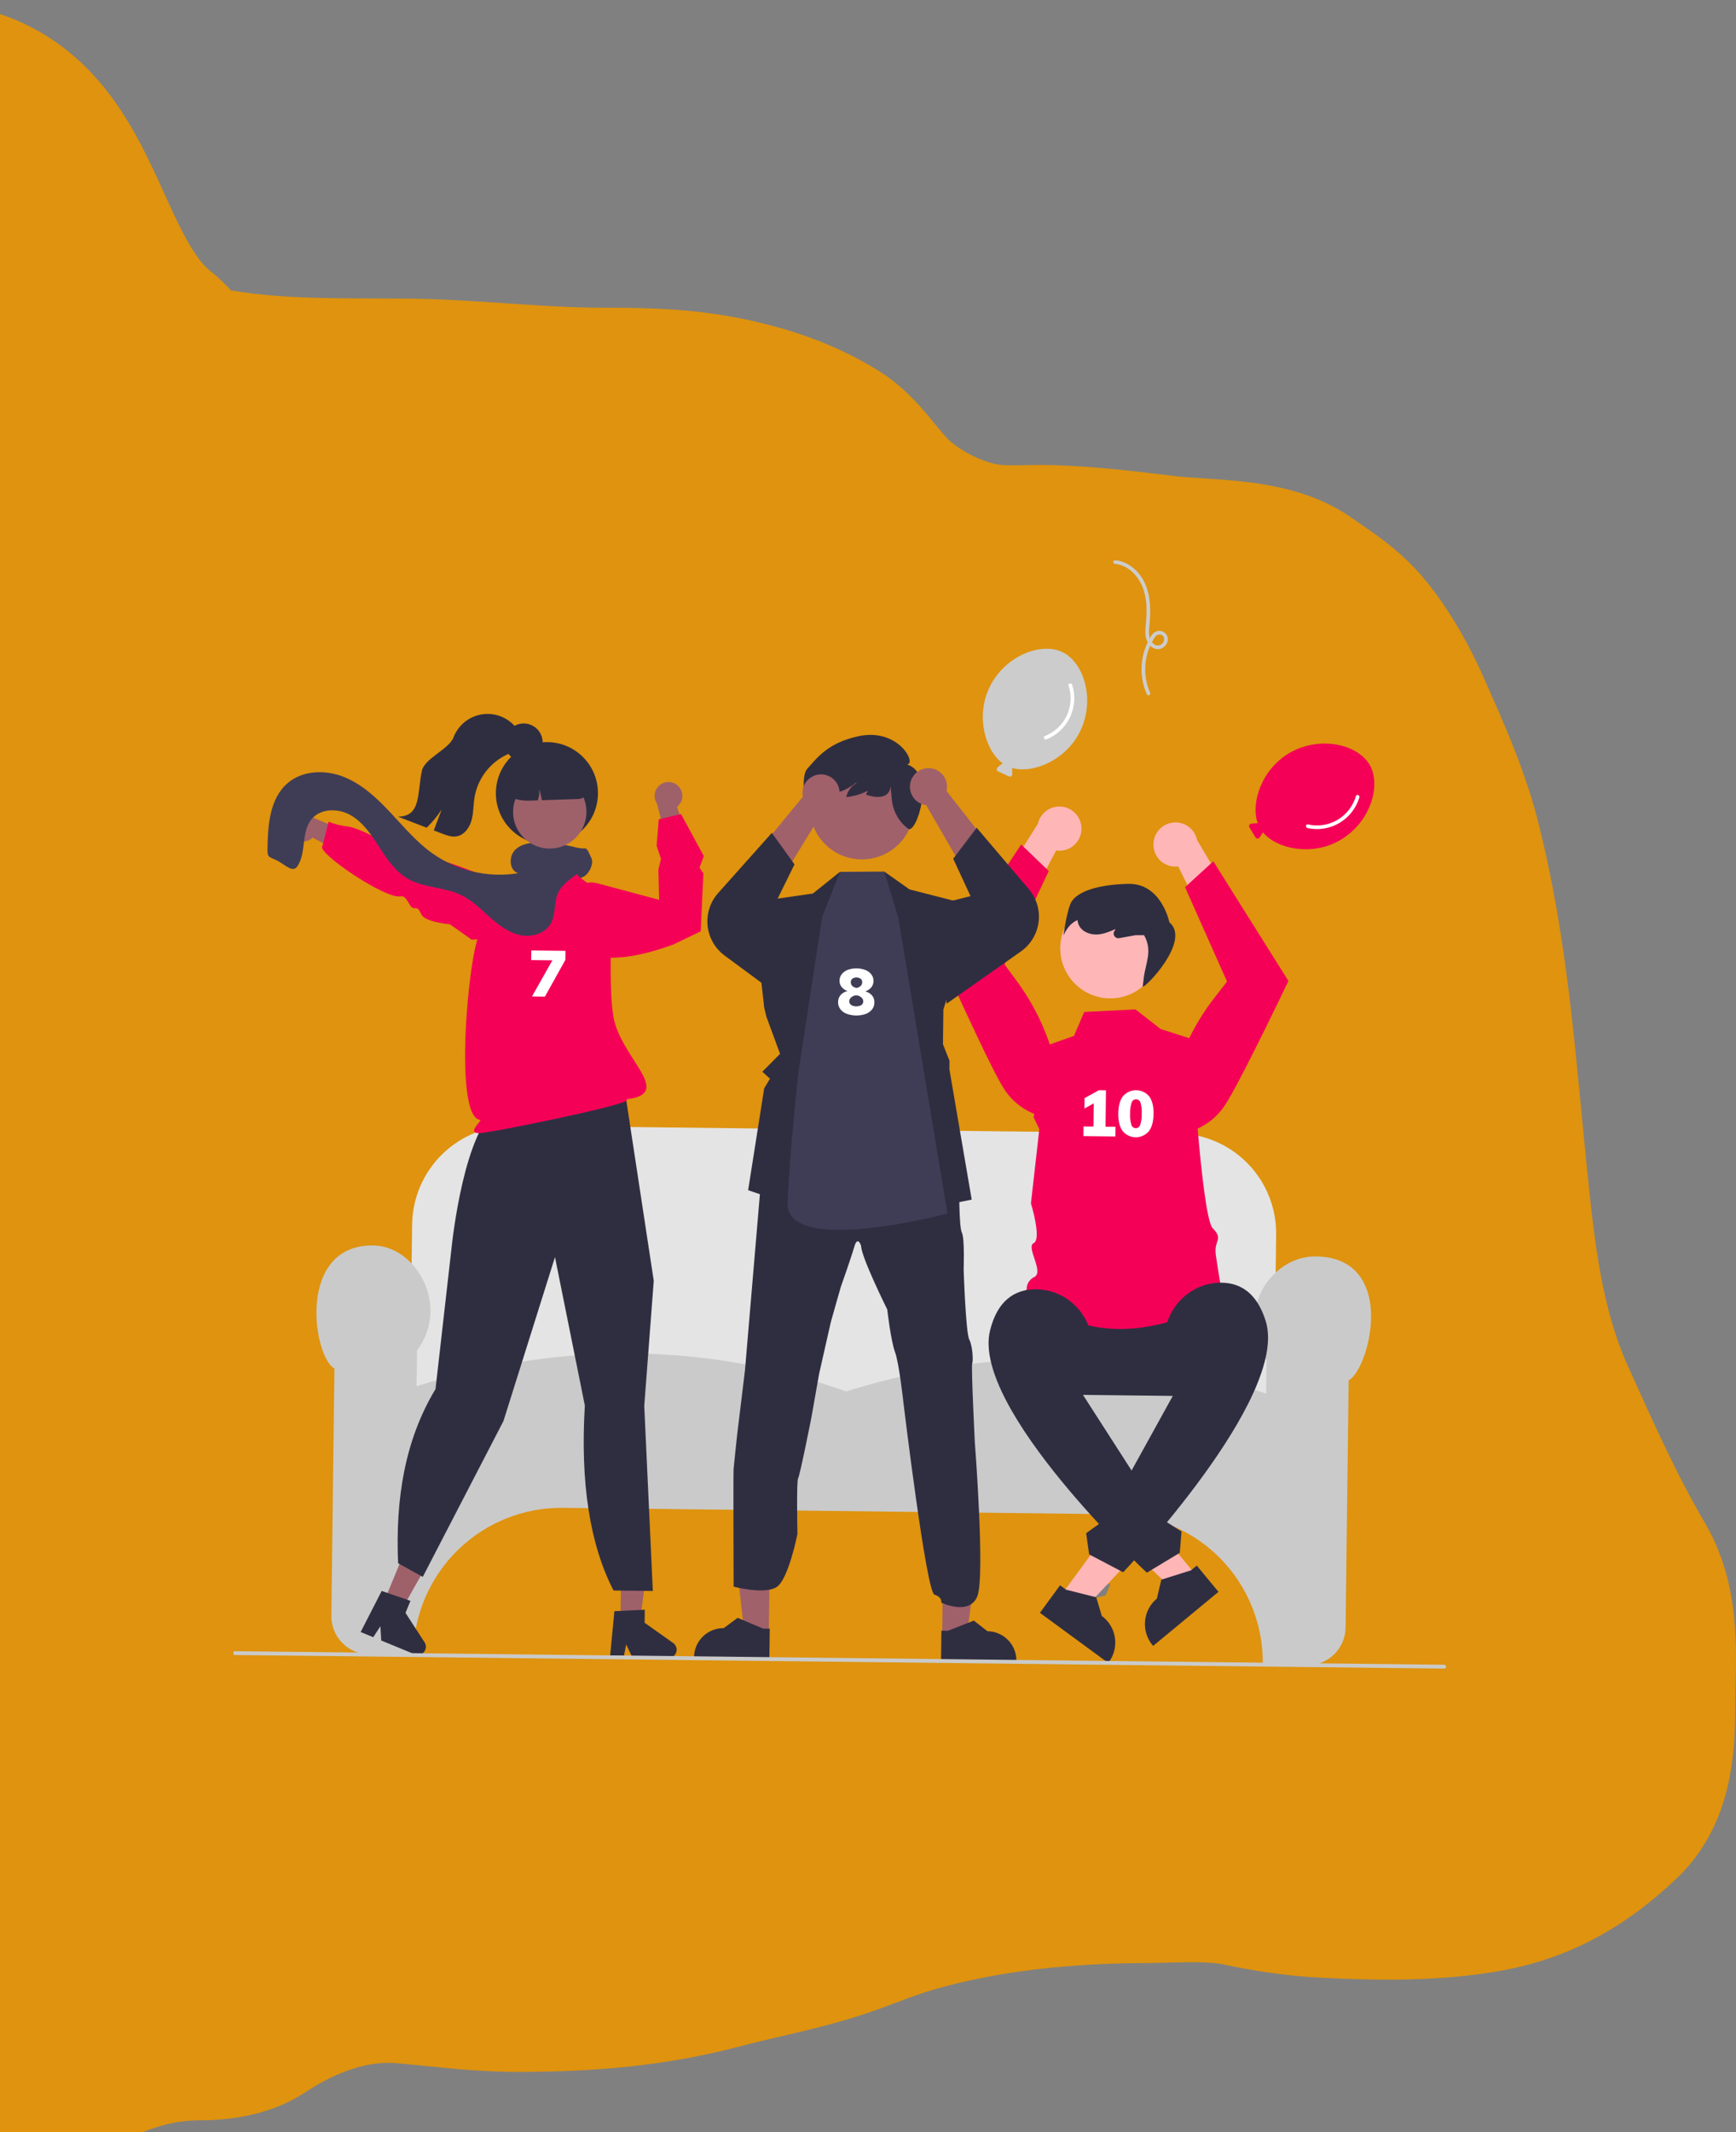 <svg width="760" height="933" viewBox="0 0 760 933" fill="none" xmlns="http://www.w3.org/2000/svg">
<rect x="0" y="0" width="760" height="933" fill="#808080" stroke="none"/>
<path d="M-27.703 41C33.989 46.745 28.946 119.873 67.5 150.165C72.076 153.761 75.594 159.539 80.604 162.442C85.936 165.532 94.434 166.546 100.497 167.441C125.014 171.058 152.43 170.481 177.227 170.675C206.144 170.902 234.664 174.645 263.667 174.645C284.607 174.645 302.423 175.128 322.715 179.938C337.429 183.426 350.68 188.322 363.369 196.111C373.166 202.124 379.837 214.264 388.315 221.987C399.177 231.882 414.919 240.025 429.916 242.644C439.761 244.363 450.114 243.217 460.072 243.526C476.747 244.043 493.507 246.075 510.041 248.084C527.624 250.219 553.858 248.837 568.773 259.331C578.124 265.91 586.097 270.725 593.244 279.473C601.187 289.195 608.094 301.58 613.059 312.848C620.967 330.798 629.53 349.688 634.373 368.57C646.796 417.015 649.915 465.957 654.976 515.447C658.454 549.457 661.967 582.658 676.29 614.394C687.293 638.773 698.236 663.434 711.892 686.657C722.072 703.968 719.831 725.626 719.707 744.658C719.605 760.473 719.51 780.595 706.603 792.882C690.676 808.043 673.425 818.723 650.95 822.875C628.374 827.045 603.409 826.709 580.456 825.521C568.529 824.904 556.237 823.191 544.617 820.669C530.578 817.623 515.189 818.971 500.884 819.052C466.049 819.25 430.815 822.63 397.472 832.284C385.226 835.83 373.714 841.056 361.554 844.781C345.947 849.562 329.821 852.589 314.031 856.764C284.778 864.499 256.565 866.688 226.328 866.688C209.272 866.688 193.741 864.437 176.912 863.012C153.294 861.013 130.529 869.647 111.549 882.272C105.245 886.465 95.6 887.859 88.103 887.859C72.876 887.859 60.052 890.805 46.107 896.534C37.175 900.203 25.359 908.306 19.504 915.647C14.239 922.247 6.518 927.547 -2.047 929.541C-19.706 933.652 -4.88 909.011 -1.021 901.68C12.111 876.733 39.247 861.036 58.343 840.517C72.867 824.911 101.537 814.607 123.153 813.833C155.964 812.657 187.949 815.19 220.329 808.319C250.551 801.907 277.969 800.527 308.9 800.527C359.656 800.527 412.709 804.681 462.835 795.234C494.22 789.319 526.511 789.941 558.353 789.941C578.593 789.941 598.941 790.399 619.137 788.985C634.726 787.895 645.3 787.4 653.634 775.459C661.902 763.615 662.87 749.411 662.87 735.689C662.87 726.478 663.292 719.175 659.713 710.842C657.492 705.672 653.642 701.1 650.713 696.287C634.232 669.202 624.536 640.881 613.848 611.454C595.609 561.238 588.982 507.968 588.982 455.167C588.982 408.687 586.081 360.643 567.747 316.891C564.087 308.158 561.967 297.545 553.458 291.382C546.968 286.681 540.499 285.925 532.46 285.501C514.027 284.53 494.496 282.87 476.097 285.06C446.589 288.572 415.3 292.232 385.473 289.544C368.56 288.02 350.253 283.002 334.003 278.444C312.572 272.433 291.348 265.34 270.377 258.081C238.16 246.93 210.359 228.749 178.964 216.253C151.656 205.383 121.377 203.755 92.445 199.492C73.372 196.682 48.705 198.046 31.345 189.127C14.45 180.447 -1.006 163.996 -9.783 148.254C-15.617 137.79 -22.019 124.766 -22.019 112.748C-22.019 103.536 -16.048 113.744 -12.23 117.6C6.897 136.916 29.032 150.583 54.396 161.854C77.909 172.302 102.66 179.684 127.889 185.525C167.68 194.736 207.774 203.704 248.195 210.225C265.026 212.94 281.243 217.14 297.928 220.296C311.343 222.834 325.187 223.564 337.003 230.514C360.8 244.51 380.803 262.298 402.05 279.179C415.859 290.151 430.776 300.536 443.099 312.995C457.012 327.061 469.593 343.355 482.254 358.425C505.856 386.518 522.231 419.531 534.276 453.182C539.486 467.737 547.154 481.422 552.037 496.04C559.441 518.199 562.98 540.581 566.247 563.524C572.301 606.05 575.184 649.702 576.114 692.611C576.53 711.751 576.616 731.032 576.114 750.171C575.826 761.198 574.634 774.316 567.036 783.472C562.987 788.352 556.687 792.083 550.774 794.646C528.59 804.263 501.817 808.166 477.833 810.966C377.462 822.68 274.99 815.638 174.07 818.758C157.526 819.269 141.007 819.398 124.495 820.669C108.98 821.863 95.713 827.657 81.078 831.99C58.318 838.729 35.357 843.933 12.873 851.471C7.271 853.349 -9.846 860.973 -13.572 853.382C-19.806 840.684 -22.094 821.736 -22.808 807.878C-23.926 786.193 -18.989 764.351 -16.493 742.893C-14.509 725.84 -13.577 708.868 -13.493 691.729C-13.223 636.137 -19.177 580.903 -19.177 525.298C-19.177 473.418 -28.66 421.565 -31.965 369.746C-34.656 327.578 -35.733 285.36 -37.57 243.158C-37.786 238.21 -42.492 213.426 -38.202 207.211C-37.362 205.994 -24.547 214.95 -23.361 215.665C3.126 231.625 19.083 254.392 39.081 276.533C45.788 283.958 52.968 292.414 61.5 298.145C72.426 305.484 88.962 307.25 101.602 309.613C142.844 317.324 181.307 319.214 221.276 305.791C223.974 304.885 251.72 298.813 243.932 292.044C238.198 287.06 228.099 284.54 220.96 282.708C197.937 276.798 173.729 274.37 150.072 271.828C119.054 268.495 87.996 265.947 56.764 265.947C37.754 265.947 23.137 265.21 17.294 285.501C7.445 319.699 14.527 357.004 24.24 390.329C27.945 403.041 32.577 419.537 41.212 430.173C46.74 436.981 58.553 436.226 66.474 435.907C99.184 434.59 132.043 427.436 164.123 421.94C208.532 414.331 252.958 406.586 297.059 397.534C327.145 391.358 357.142 384.461 385.157 372.245C396.762 367.185 401.968 362.082 407.102 351.956C408.651 348.903 409.108 344.728 408.523 341.37C407.707 336.685 399.489 335.875 395.893 335.342C378.518 332.768 360.528 332.849 343.003 331.814C328.121 330.934 312.579 328.773 297.691 330.785C278.052 333.438 257.154 341.46 240.617 351.662C237.805 353.397 235.328 355.825 235.328 359.16C235.328 363.939 245.672 360.162 250.721 359.307C347.277 342.959 446.248 338.724 544.301 338.724C545.692 338.724 552.181 337.854 553.143 339.018C556.366 342.921 552.81 355.808 550.617 359.601C541.961 374.571 515.319 376.389 500.095 379.45C442.228 391.083 383.926 386.591 325.32 384.301C252.69 381.464 178.266 387.072 106.26 377.097C77.742 373.147 49.025 367.836 20.135 366.585C10.204 366.155 11.355 367.046 13.82 376.068C17.006 387.73 20.28 410.634 34.818 415.912C52.959 422.497 80.478 418.765 98.918 419.146C185.84 420.941 272.555 426.176 359.264 431.937C407.129 435.117 454.952 438.748 502.779 442.376C505.511 442.583 517.495 441.425 519.356 445.758C530.785 472.365 489.419 489.849 468.676 494.055C390.499 509.907 312.843 478.87 235.17 474.501C186.081 471.74 138.688 480.451 91.182 490.894C74.075 494.654 59.359 501 43.344 507.361C32.993 511.472 21.023 515.015 13.583 523.386C-4.132 543.32 -7.81 570.095 -7.81 595.134C-7.81 624.696 -6.624 654.231 -6.389 683.79C-6.289 696.318 -5.792 733.633 -3.547 721.281C4.373 677.698 13.619 634.723 15.399 590.429C16.75 556.812 15.07 523.179 19.267 489.718C19.706 486.214 23.765 438.627 27.714 438.627C34.219 438.627 23.596 532.043 23.135 534.854C10.204 613.818 -13.404 691.161 -21.545 770.828C-22.966 784.735 -24.68 800.114 -23.44 814.2C-23.05 818.63 -15.082 809.741 -11.599 806.702C30.567 769.923 61.662 728.636 82.972 678.497C100.838 636.462 106.943 593.854 112.654 549.41C115.411 527.951 115.532 506.149 118.732 484.792C119.08 482.474 122.339 463.424 120.548 479.353C114.104 536.658 104.637 593.642 90.077 649.68C77.654 697.491 55.528 743.321 44.844 791.411C43.901 795.657 43.481 782.808 43.423 778.473C43.083 753.168 43.46 727.83 44.212 702.535C45.602 655.796 47.243 608.611 52.185 562.054C52.416 559.88 54.87 532.976 56.764 533.825C71.341 540.361 84.423 547.76 99.865 553.085C129.648 563.356 162.355 568.271 190.963 581.314C206.8 588.534 221.286 600.147 227.276 616.012C232.501 629.852 231.088 646.659 230.591 661.001C229.173 701.933 220.312 742.893 204.225 781.046C200.658 789.505 195.095 797.529 192.147 806.187C190.095 812.215 192.488 810.085 196.094 805.82C246.861 745.767 291.212 677.513 314.663 603.809C317.744 594.124 324.612 591.61 334.793 588.812C380.673 576.205 432.897 575.371 480.044 579.403C495.344 580.711 517.799 581.937 526.619 596.31C533.256 607.127 532.106 622.513 532.144 634.39C532.232 661.891 532.094 690.833 519.672 716.282C517.763 720.192 515.719 726.077 511.936 728.926C499.131 738.567 473.208 740.86 458.256 743.408C376.743 757.296 292.838 754.653 210.619 763.403C191.775 765.409 174.532 770.854 156.071 774.063C134.254 777.855 111.887 780.135 89.919 783.178C81.972 784.279 73.944 784.987 66.079 786.56C65.325 786.71 49.154 791.03 52.975 788.03C72.841 772.431 102.345 763.799 126.232 756.126C171.453 741.599 218.147 731.484 264.536 720.84C321.774 707.705 375.653 692.323 429.837 670.852C452.225 661.98 482.451 654.927 500.568 638.8C510.997 629.517 504.296 618.031 491.727 613.733C471.79 606.916 448.446 605.031 427.627 601.53C405.973 597.888 383.643 594.345 361.554 594.62C347.574 594.793 335.342 598.856 322.478 603.515C296.799 612.814 270.879 621.432 244.958 630.126C207.153 642.806 171.547 656.283 139.573 679.305C126.269 688.885 114.232 698.215 98.287 703.638C80.484 709.693 81.267 696.64 82.025 683.055C84.198 644.094 97.978 604.062 122.6 572.345C150.796 536.026 192.51 534.592 237.064 533.237C303.244 531.224 369.468 530.591 435.679 530.591C479.07 530.591 524.371 529.528 566.168 542.205C609.938 555.481 620.426 599.227 629.084 636.963C635.013 662.807 642.134 689.618 641.477 716.209C641.173 728.519 638.004 738.426 629.241 747.892C609.981 768.698 584.147 770.111 556.616 764.653C525.614 758.507 493.668 750.116 464.729 737.895C453.698 733.236 443.111 727.191 436.942 717.164C429.721 705.427 426.794 691.765 422.733 678.938C420.301 671.258 418.038 660.639 409.471 656.59C401.756 652.945 391.592 652.842 383.262 652.547C365.047 651.903 346.535 651.85 328.32 652.547C306.923 653.366 292.292 659.4 273.456 667.397C259.508 673.318 242.036 677.173 226.881 673.204C214.385 669.931 200.636 660.191 191.2 652.106C181.153 643.498 170.822 625.493 155.913 623.51C143.56 621.866 127.848 623.916 118.653 632.478" stroke="#E79505" stroke-opacity="0.92" stroke-width="80" stroke-linecap="round"/>
<g clip-path="url(#clip0_0_1)">
<path d="M562.561 655.759L172.978 651.229L173.798 585.048L179.807 585.117L180.417 535.857C180.574 524.251 185.325 513.178 193.628 505.066C201.931 496.955 213.108 492.468 224.707 492.59L515.481 495.97C527.079 496.118 538.142 500.864 546.242 509.166C554.342 517.468 558.818 528.649 558.687 540.255L558.077 589.515L563.38 589.577L562.561 655.759Z" fill="#E4E4E4"/>
<path d="M572.215 728.724L552.822 728.498L552.826 728.144C553.019 710.981 546.401 694.447 534.422 682.17C522.444 669.893 506.084 662.875 488.933 662.656L246.415 659.836C229.263 659.656 212.734 666.292 200.456 678.287C188.177 690.282 181.151 706.658 180.919 723.82L180.915 724.174L161.521 723.949C157.103 723.892 152.888 722.085 149.803 718.922C146.717 715.759 145.012 711.5 145.062 707.079L146.401 598.894C140.809 595.645 136.442 578.3 139.588 564.525C141.563 555.88 147.082 545.477 162.166 545.004C176.849 544.543 187.571 558.456 188.38 571.738C188.82 578.728 186.685 585.638 182.377 591.162L182.561 591.164L182.37 606.597C214.32 596.763 246.252 591.941 277.287 592.265C309.045 592.666 340.517 598.284 370.446 608.897C433.188 589.398 495.037 589.724 554.29 609.869L554.468 595.488L554.652 595.49C550.482 589.868 548.518 582.91 549.132 575.933C550.379 561.389 562.425 549.673 575.984 549.815L576.029 549.816C592.018 550.002 597.554 559.699 599.383 567.806C602.62 582.153 596.12 600.912 590.427 604.056L589.087 712.241C589.028 716.662 587.218 720.881 584.055 723.971C580.892 727.061 576.634 728.77 572.215 728.724Z" fill="#CACACA"/>
<path d="M464.223 698.515L473.501 705.315L504.157 672.72L490.463 662.684L464.223 698.515Z" fill="#FFB6B6"/>
<path d="M464.077 693.747L466.689 695.661L479.925 698.983L482.35 707.139L482.351 707.14C485.439 709.404 487.501 712.803 488.083 716.59C488.666 720.376 487.721 724.241 485.456 727.333L485.179 727.712L455.262 705.785L464.077 693.747Z" fill="#2F2E41"/>
<path d="M528.75 611.046L460.013 610.247C453.604 610.169 447.489 607.547 443.014 602.958C438.539 598.369 436.07 592.188 436.15 585.774C436.229 579.36 438.85 573.239 443.438 568.755C448.025 564.271 454.203 561.792 460.612 561.863L529.349 562.662C535.761 562.737 541.878 565.357 546.356 569.947C550.834 574.536 553.305 580.719 553.226 587.135C553.146 593.551 550.523 599.675 545.933 604.159C541.343 608.643 535.162 611.121 528.75 611.046Z" fill="#2F2E41"/>
<path d="M497.117 441.728L508.1 450.304L521.42 454.571C521.42 454.571 525.984 532.44 530.903 537.482C535.823 542.524 531.329 542.606 532.25 549.092C533.17 555.578 535.439 568.878 535.439 568.878C501.598 586.295 472.608 586.436 449.584 565.327C449.302 564.034 449.47 562.684 450.061 561.499C450.651 560.315 451.628 559.367 452.829 558.814C457.191 556.564 448.996 545.729 452.559 543.975C456.123 542.22 451.335 526.588 451.335 526.588L455.004 494.13L452.487 488.905L459.18 457.194L470.161 453.327L474.657 442.851L497.117 441.728Z" fill="#F50057"/>
<path d="M504.962 369.167C504.895 370.572 505.136 371.974 505.669 373.275C506.202 374.575 507.014 375.743 508.047 376.695C509.08 377.647 510.309 378.361 511.648 378.787C512.987 379.212 514.404 379.338 515.797 379.157L531.046 409.729L539.943 394.353L524.098 367.678C523.64 365.356 522.346 363.284 520.462 361.854C518.578 360.423 516.234 359.735 513.876 359.918C511.517 360.102 509.307 361.145 507.664 362.849C506.021 364.554 505.06 366.802 504.962 369.167L504.962 369.167Z" fill="#FFB6B6"/>
<path d="M531.184 376.908L564.055 429.273L563.941 429.511C563.811 429.784 556.019 446.097 548.479 461.034C547.318 463.334 546.163 465.601 545.043 467.773C544.56 468.71 544.083 469.627 543.615 470.525C540.451 476.582 537.69 481.587 536.049 483.96C532.42 489.327 527.065 493.292 520.876 495.196L520.72 495.234L520.573 495.171C517.573 493.863 515.109 491.57 513.587 488.671C512.066 485.772 511.577 482.44 512.202 479.225C515.301 463.715 521.96 449.136 531.653 436.638L537.175 429.535L518.802 388.241L531.184 376.908Z" fill="#F50057"/>
<path d="M473.453 362.433C473.485 363.838 473.209 365.234 472.644 366.522C472.079 367.81 471.238 368.958 470.182 369.886C469.126 370.815 467.879 371.5 466.53 371.894C465.181 372.288 463.762 372.381 462.373 372.167L446.372 402.376L437.858 386.798L454.358 360.499C454.874 358.188 456.219 356.147 458.138 354.761C460.057 353.375 462.417 352.741 464.77 352.979C467.124 353.217 469.307 354.311 470.908 356.054C472.508 357.796 473.413 360.066 473.452 362.433L473.453 362.433Z" fill="#FFB6B6"/>
<path d="M447.046 369.561L412.889 421.147L412.997 421.388C413.12 421.663 420.506 438.153 427.674 453.261C428.777 455.587 429.876 457.881 430.942 460.078C431.402 461.026 431.856 461.954 432.302 462.863C435.315 468.991 437.951 474.059 439.533 476.47C443.029 481.92 448.283 486.008 454.424 488.055L454.578 488.097L454.727 488.037C457.758 486.799 460.278 484.564 461.872 481.701C463.465 478.839 464.036 475.519 463.491 472.29C460.776 456.713 454.48 441.983 445.099 429.263L439.755 422.034L459.144 381.179L447.046 369.561Z" fill="#F50057"/>
<path d="M485.825 436.894C497.937 437.035 507.877 427.324 508.027 415.204C508.177 403.084 498.48 393.145 486.369 393.005C474.257 392.864 464.316 402.575 464.166 414.694C464.016 426.814 473.713 436.753 485.825 436.894Z" fill="#FFB6B6"/>
<path d="M468.468 395.889C470.336 390.66 479.359 387.123 493.92 386.785C508.481 386.448 511.96 403.654 511.96 403.654C521.579 411.654 501.226 432.536 500.263 431.764L500.749 427.802C501.554 421.24 504.693 416.148 500.867 409.254L497.111 409.254L489.972 410.542C489.526 410.622 489.067 410.553 488.665 410.347C488.263 410.14 487.94 409.807 487.746 409.399C487.552 408.99 487.498 408.529 487.592 408.086C487.685 407.644 487.922 407.244 488.265 406.949L488.331 406.892L488.172 406.64C485.649 407.762 483.05 408.801 480.305 408.93C477.216 409.076 473.858 407.807 472.413 405.073C472.028 404.322 471.797 403.501 471.734 402.658C467.551 404.274 465.585 409.385 465.585 409.385C465.585 409.385 466.599 401.118 468.468 395.889Z" fill="#2F2E41"/>
<path d="M524.067 689.874L515.195 697.211L482.718 666.483L495.811 655.654L524.067 689.874Z" fill="#FFB6B6"/>
<path d="M533.43 696.602L504.824 720.259L504.526 719.897C502.087 716.945 500.922 713.142 501.286 709.328C501.65 705.513 503.513 701.998 506.465 699.555L506.466 699.555L508.418 691.269L521.441 687.171L523.938 685.106L533.43 696.602Z" fill="#2F2E41"/>
<path d="M470.846 605.333L478.298 589.67C478.394 575.306 466.523 563.501 452.185 564.234C444.2 564.643 436.674 569.021 433.423 582.257C425.064 616.291 502.065 688.214 502.065 688.214L516.484 679.531L517.259 670.19L509.306 665.154L509.398 657.181L501.801 653.465L470.846 605.333Z" fill="#2F2E41"/>
<path d="M518.575 601.551L509.768 588.249C508.847 573.914 520.019 561.428 534.375 561.313C542.369 561.249 550.134 565.176 554.14 578.196C564.442 611.679 491.706 688.029 491.706 688.029L476.812 680.213L475.501 670.933L483.151 665.436L482.601 657.482L489.972 653.323L518.575 601.551Z" fill="#2F2E41"/>
<path d="M488.341 493.107L488.288 497.324L474.317 497.161L474.37 492.944L478.696 492.995L478.822 482.835L474.749 485.109L474.806 480.552L481.071 477.087L484.182 477.123L483.985 493.056L488.341 493.107Z" fill="white"/>
<path d="M491.471 494.955C490.164 493.166 489.531 490.592 489.573 487.234C489.614 483.932 490.31 481.407 491.661 479.658C492.377 478.837 493.263 478.181 494.258 477.736C495.252 477.291 496.331 477.066 497.421 477.079C498.51 477.092 499.583 477.341 500.566 477.809C501.549 478.278 502.419 478.954 503.115 479.792C504.422 481.571 505.056 484.112 505.015 487.414C504.973 490.772 504.277 493.33 502.926 495.088C502.211 495.913 501.326 496.573 500.331 497.021C499.336 497.469 498.256 497.694 497.166 497.681C496.075 497.669 495.001 497.418 494.017 496.947C493.034 496.476 492.165 495.796 491.471 494.955ZM499.185 492.228C499.682 490.653 499.903 489.004 499.839 487.353C499.942 485.738 499.761 484.116 499.304 482.564C499.188 482.138 498.937 481.762 498.588 481.493C498.239 481.223 497.812 481.074 497.371 481.069C496.93 481.064 496.5 481.203 496.144 481.464C495.789 481.726 495.528 482.096 495.402 482.518C494.907 484.06 494.686 485.676 494.748 487.294C494.643 488.942 494.824 490.596 495.282 492.183C495.395 492.611 495.645 492.991 495.994 493.263C496.343 493.536 496.772 493.686 497.215 493.691C497.658 493.696 498.09 493.556 498.446 493.292C498.802 493.028 499.061 492.654 499.185 492.228Z" fill="white"/>
<path d="M336.581 714.784L325.854 714.658L321.262 673.192L337.096 673.377L336.581 714.784Z" fill="#A0616A"/>
<path d="M336.821 725.987L303.83 725.602L303.836 725.184C303.878 721.777 305.271 718.525 307.709 716.143C310.147 713.761 313.43 712.446 316.835 712.485L316.836 712.485L322.919 707.98L334.105 712.687L336.985 712.72L336.821 725.987Z" fill="#2F2E41"/>
<path d="M412.49 715.666L423.217 715.79L428.833 674.443L412.999 674.26L412.49 715.666Z" fill="#A0616A"/>
<path d="M411.973 726.861L444.963 727.243L444.968 726.825C445.01 723.418 443.698 720.134 441.319 717.696C438.941 715.259 435.692 713.867 432.287 713.827L432.286 713.827L426.316 709.183L415.016 713.627L412.137 713.594L411.973 726.861Z" fill="#2F2E41"/>
<path d="M321.167 642.759C321.354 640.398 322.776 627.347 322.776 627.347L326.136 599.671L332.364 526.279L332.77 521.474L360.695 516.446L379.848 507.534L402.39 515.036L419.93 521.854C419.93 521.854 419.925 524.685 420.018 528.106C420.144 532.584 420.393 538.076 421.13 539.511C422.358 542.047 421.874 555.578 421.874 555.578C421.874 555.578 422.785 583.129 424.324 586.167C425.864 589.204 426.103 595.496 425.612 596.751C425.121 598.006 426.764 631.1 426.764 631.1C426.764 631.1 431.306 689.682 427.892 698.468C424.479 707.254 412.065 701.329 412.065 701.329C412.065 701.329 412.697 698.981 409.09 697.829C405.483 696.677 395.481 613.568 395.481 613.568C395.481 613.568 393.64 596.53 391.815 591.632C389.989 586.734 388.423 573.013 388.423 573.013C388.423 573.013 377.057 550.202 376.968 545.158C376.968 545.158 375.503 540.422 373.998 545.599C372.493 550.776 368.092 563.166 368.092 563.166L363.761 578.396L358.605 601.166L355.214 620.348C355.214 620.348 350.176 645.799 349.408 646.892C348.64 647.986 349.106 671.297 349.106 671.297C349.106 671.297 345.209 691.099 340.007 694.504C334.804 697.909 321.176 694.34 321.176 694.34C321.176 694.34 320.979 645.12 321.167 642.759Z" fill="#2F2E41"/>
<path d="M335.503 444.871L341.495 461.17L333.755 468.995L337.083 472.045L334.548 476.276L327.523 520.834L362.863 532.953L374.974 520.06L384.235 533.201L425.403 524.952L415.637 467.912L415.683 464.191L412.815 456.972L413.003 441.762L427.142 396.643L398.157 389.205L387.11 381.404L383.37 392.15L368.048 389.596L367.748 381.488L355.884 391.004L340.193 393.276L328.321 395.494L326.771 398.757L329.796 398.136L334.549 440.882L335.503 444.871Z" fill="#2F2E41"/>
<path d="M359.924 401.335L367.748 381.534L387.11 381.405L393.282 401.723L414.772 531.046C414.772 531.046 343.798 549.933 344.809 526.249C345.872 501.348 349.685 468.299 349.685 468.299L359.924 401.335Z" fill="#3F3D56"/>
<path d="M377.063 376.079C389.656 376.225 399.992 366.128 400.148 353.527C400.304 340.925 390.221 330.591 377.628 330.444C365.034 330.298 354.699 340.395 354.543 352.996C354.387 365.598 364.469 375.932 377.063 376.079Z" fill="#A0616A"/>
<path d="M353.403 336.428C357.165 332.428 361.9 325.081 376.003 322.137C393.429 318.498 401.447 334.303 397.061 334.51C409.828 338.542 401.268 364.984 397.621 362.715C397.59 362.693 397.56 362.669 397.531 362.643C395.573 361.164 393.938 359.301 392.724 357.168C391.511 355.034 390.745 352.676 390.473 350.235L389.854 343.947C389.691 349.056 384.464 349.671 379.155 347.727C379.484 346.611 380.099 345.599 380.937 344.792C381.776 343.985 382.811 343.411 383.939 343.126C380.64 346.098 376.368 348.203 370.429 348.82C371.192 346.009 372.668 343.951 374.953 342.747L374.745 342.538C372.552 344.167 370.268 345.731 367.647 346.45C364.697 347.259 361.181 346.762 359.196 344.436C358.661 343.795 358.261 343.052 358.018 342.253C358.403 346.304 355.634 350.892 353.537 350.074C351.788 349.713 350.898 339.091 353.403 336.428Z" fill="#2F2E41"/>
<path d="M405.476 352.33L425.782 387.483L441.199 380.417C441.199 380.417 415.196 347.101 414.367 346.142C414.747 344.541 414.632 342.864 414.039 341.331C413.446 339.798 412.401 338.481 411.043 337.556C409.685 336.63 408.078 336.139 406.435 336.148C404.791 336.156 403.189 336.664 401.839 337.603C400.489 338.543 399.456 339.87 398.876 341.409C398.296 342.948 398.197 344.627 398.591 346.223C398.985 347.819 399.854 349.258 401.084 350.348C402.313 351.439 403.845 352.13 405.476 352.33Z" fill="#A0616A"/>
<path d="M414.443 439.205L446.914 416.378C449.033 414.889 450.818 412.974 452.155 410.756C453.493 408.538 454.353 406.065 454.681 403.496C455.009 400.927 454.798 398.318 454.061 395.836C453.324 393.354 452.078 391.054 450.401 389.082L427.568 362.225L417.308 375.79L424.884 392.153L409.775 395.952L414.443 439.205Z" fill="#2F2E41"/>
<path d="M360.235 355.086L339.065 389.757L323.827 382.335C323.827 382.335 350.647 349.633 351.501 348.693C351.16 347.084 351.316 345.41 351.947 343.891C352.578 342.372 353.655 341.08 355.036 340.186C356.416 339.293 358.035 338.839 359.678 338.886C361.32 338.933 362.91 339.477 364.236 340.448C365.562 341.418 366.562 342.769 367.104 344.321C367.645 345.874 367.703 347.554 367.27 349.141C366.836 350.728 365.931 352.145 364.675 353.207C363.419 354.269 361.871 354.924 360.235 355.086Z" fill="#A0616A"/>
<path d="M349.121 441.727L317.224 418.152C315.143 416.614 313.406 414.658 312.124 412.41C310.842 410.161 310.043 407.669 309.778 405.093C309.514 402.517 309.789 399.914 310.587 397.45C311.386 394.986 312.689 392.715 314.413 390.783L337.905 364.465L347.826 378.264L339.847 394.447L354.858 398.595L349.121 441.727Z" fill="#2F2E41"/>
<path d="M381.764 435.61C382.48 436.479 382.85 437.582 382.8 438.708C382.811 439.823 382.438 440.908 381.744 441.78C380.995 442.682 380.013 443.361 378.905 443.743C376.228 444.636 373.329 444.602 370.675 443.647C369.577 443.24 368.612 442.538 367.886 441.619C367.213 440.731 366.867 439.637 366.906 438.523C366.883 437.383 367.279 436.275 368.019 435.408C368.828 434.53 369.896 433.933 371.067 433.703C370.046 433.373 369.141 432.758 368.458 431.932C367.829 431.148 367.5 430.166 367.531 429.161C367.524 428.106 367.882 427.08 368.543 426.258C369.251 425.401 370.178 424.752 371.225 424.378C373.694 423.52 376.385 423.552 378.832 424.467C379.87 424.865 380.78 425.535 381.468 426.408C382.108 427.246 382.44 428.279 382.407 429.334C382.412 430.359 382.054 431.353 381.397 432.139C380.714 432.947 379.805 433.533 378.787 433.821C379.939 434.099 380.978 434.723 381.764 435.61ZM377.044 439.858C377.319 439.685 377.544 439.444 377.696 439.158C377.849 438.872 377.923 438.55 377.913 438.226C377.924 437.898 377.858 437.573 377.719 437.276C377.58 436.979 377.373 436.719 377.114 436.519C376.522 435.931 375.725 435.597 374.891 435.587C374.056 435.577 373.251 435.893 372.645 436.467C372.381 436.661 372.167 436.916 372.021 437.209C371.874 437.503 371.8 437.827 371.804 438.155C371.785 438.479 371.852 438.802 371.997 439.092C372.142 439.381 372.361 439.628 372.632 439.806C373.303 440.186 374.06 440.389 374.831 440.398C375.602 440.407 376.363 440.221 377.044 439.858ZM373.185 428.251C372.947 428.438 372.757 428.681 372.633 428.958C372.509 429.235 372.454 429.538 372.472 429.841C372.457 431.087 373.276 431.926 374.93 432.361C376.594 431.965 377.434 431.145 377.45 429.899C377.476 429.597 377.429 429.293 377.311 429.013C377.194 428.733 377.011 428.486 376.777 428.292C376.245 427.944 375.624 427.755 374.988 427.748C374.351 427.74 373.726 427.915 373.185 428.251L373.185 428.251Z" fill="white"/>
<path d="M127.676 365.526C128.162 366.264 128.803 366.885 129.555 367.348C130.306 367.81 131.15 368.102 132.027 368.202C132.904 368.303 133.793 368.21 134.63 367.929C135.467 367.649 136.233 367.189 136.873 366.581L155.925 376.441L154.756 365.347L136.844 357.684C135.752 356.676 134.328 356.104 132.843 356.076C131.357 356.048 129.912 356.567 128.782 357.534C127.652 358.5 126.916 359.848 126.712 361.321C126.508 362.794 126.851 364.29 127.676 365.526Z" fill="#9E616A"/>
<path d="M206.432 411.167L196.968 404.469C196.968 404.469 186.047 403.6 184.446 400.104C182.845 396.607 182.553 397.773 180.806 397.337C179.059 396.901 178.219 391.656 175.274 392.24C168.647 393.552 137.817 372.637 141.204 370.108L143.828 359.615C146.45 360.63 149.19 361.314 151.982 361.651C156.205 362.086 166.106 367.035 167.562 368.637C169.018 370.24 171.639 369.655 175.134 370.528C178.629 371.4 179.785 377.056 185.617 375.623C193.823 373.606 235.951 394.211 240.512 396.141C245.518 398.26 248.956 404.443 248.956 404.443L247.498 410.272L206.432 411.167Z" fill="#F50057"/>
<path d="M271.622 710.803L279.941 710.9L284.297 678.837L272.018 678.695L271.622 710.803Z" fill="#9E616A"/>
<path d="M268.977 705.07L282.277 704.431L282.207 710.129L294.735 719.008C295.354 719.447 295.816 720.072 296.055 720.792C296.293 721.513 296.295 722.291 296.06 723.013C295.826 723.734 295.367 724.363 294.75 724.805C294.134 725.248 293.392 725.482 292.633 725.473L276.81 725.289L274.152 719.621L273.018 725.245L267.052 725.176L268.977 705.07Z" fill="#2F2E41"/>
<path d="M167.441 702.519L175.132 705.688L191.029 677.501L179.678 672.825L167.441 702.519Z" fill="#9E616A"/>
<path d="M167.104 696.212L179.694 700.54L177.522 705.81L185.876 718.698C186.289 719.335 186.488 720.087 186.443 720.845C186.398 721.602 186.112 722.326 185.628 722.91C185.143 723.494 184.484 723.908 183.748 724.091C183.012 724.275 182.236 724.218 181.535 723.929L166.906 717.902L166.533 711.651L163.4 716.458L157.884 714.185L167.104 696.212Z" fill="#2F2E41"/>
<path d="M256.035 615.064L242.964 550.122L220.411 621.847L185.264 689.7L185.078 690.06L174.285 684.08C173.095 656.349 177.058 630.421 190.66 607.868L197.739 545.611C197.958 543.484 203.282 493.539 218.29 484.845L222.776 474.941L266.304 464.721L266.46 464.901C270.575 469.643 273.26 475.456 274.203 481.666L286.197 560.421L286.204 560.465L282.048 615.26L285.803 696.216L268.595 696.016C258.197 675.848 254.01 648.864 256.035 615.064Z" fill="#2F2E41"/>
<path d="M296.754 343.812C297.408 344.404 297.925 345.133 298.267 345.947C298.609 346.761 298.768 347.64 298.734 348.523C298.699 349.406 298.472 350.27 298.068 351.056C297.664 351.841 297.092 352.528 296.394 353.069L303.229 373.415L292.451 370.568L287.612 351.684C286.783 350.451 286.435 348.956 286.634 347.482C286.833 346.008 287.565 344.658 288.692 343.688C289.819 342.718 291.262 342.194 292.748 342.217C294.234 342.24 295.659 342.807 296.754 343.812L296.754 343.812Z" fill="#9E616A"/>
<path d="M209.724 495.883C208.556 495.869 207.895 495.632 207.644 495.137C207.276 494.411 207.942 493.476 208.713 492.392C209.251 491.638 210.814 490.142 210.056 490.041C198.561 488.5 204.966 417.545 210.071 408.215C211.109 406.319 210.072 403.38 211.254 400.157C214.481 391.353 218.771 388.686 227.317 383.372C228.011 382.941 228.733 382.49 229.484 382.021C230.456 381.412 230.428 379.356 230.398 377.179C230.365 374.76 230.33 372.258 231.534 370.708L231.612 370.607L231.737 370.58C234.609 369.951 244.257 368.833 249.939 370.8L250.017 370.828L250.075 370.887C251.414 372.259 251.505 374.887 251.593 377.429C251.665 379.515 251.733 381.485 252.489 382.349C258.27 388.955 264.919 388.905 264.986 388.905L265.316 388.899L265.345 389.227C269.357 397.102 265.78 426.132 268.413 444.222C271.088 462.6 295.678 478.503 274.422 481.029C274.467 481.1 274.492 481.182 274.493 481.266C274.495 481.35 274.473 481.433 274.431 481.505C273.119 483.888 214.129 495.934 209.724 495.883Z" fill="#F50057"/>
<path d="M306.768 407.547L294.917 413.257C272.111 421.717 260.275 419.454 254.357 416.068C248.042 412.455 247.006 407.017 246.966 406.787L246.963 406.677L248.559 395.177C248.762 393.716 249.272 392.315 250.057 391.066C250.842 389.818 251.883 388.75 253.111 387.934C254.339 387.118 255.726 386.572 257.18 386.333C258.635 386.095 260.123 386.168 261.546 386.548L288.56 393.764L288.229 380.595L289.359 375.868L287.454 370.084L288.407 358.523L298.157 356.255L308.127 374.648L306.233 379.671L307.928 382.202L307.923 382.318L306.768 407.547Z" fill="#F50057"/>
<path d="M247.562 416.095L247.513 420.057L238.545 436.142L232.889 436.076L241.825 420.245L232.549 420.137L232.601 415.921L247.562 416.095Z" fill="white"/>
<path d="M632.211 730.186L102.807 724.249C102.584 724.245 102.372 724.154 102.216 723.994C102.061 723.834 101.975 723.62 101.978 723.397C101.981 723.174 102.072 722.961 102.231 722.805C102.39 722.649 102.605 722.562 102.828 722.564L632.232 728.501C632.455 728.505 632.667 728.596 632.823 728.756C632.978 728.916 633.064 729.131 633.061 729.354C633.058 729.577 632.967 729.79 632.808 729.946C632.649 730.102 632.434 730.188 632.211 730.186Z" fill="#CACACA"/>
<path d="M472.907 319.955C479.591 306.175 474.521 289.917 465.165 285.378C455.81 280.84 439.903 286.923 433.219 300.703C427.032 313.458 431.336 328.532 438.998 334.095C438.867 334.132 438.745 334.193 438.637 334.276L436.761 335.785C436.618 335.9 436.507 336.049 436.438 336.22C436.369 336.39 436.345 336.575 436.367 336.757C436.39 336.939 436.458 337.112 436.567 337.26C436.675 337.408 436.819 337.526 436.986 337.603L441.644 339.74C441.811 339.816 441.994 339.849 442.177 339.835C442.36 339.82 442.536 339.759 442.689 339.657C442.842 339.556 442.966 339.417 443.05 339.253C443.134 339.09 443.175 338.908 443.169 338.725L443.089 336.318C443.085 336.235 443.07 336.152 443.046 336.071C452.166 338.694 466.706 332.738 472.907 319.955Z" fill="#CCCCCC"/>
<path d="M467.818 300.021C469.243 304.331 468.96 309.024 467.027 313.133C465.095 317.242 461.66 320.453 457.431 322.102C456.468 322.49 457.215 323.922 458.172 323.537C462.705 321.71 466.38 318.236 468.462 313.813C470.544 309.389 470.878 304.343 469.398 299.687C469.085 298.704 467.503 299.032 467.818 300.021Z" fill="white"/>
<path d="M586.595 367.711C599.87 360.081 604.829 343.781 599.654 334.758C594.479 325.735 577.917 321.805 564.642 329.434C552.356 336.496 547.43 351.386 550.63 360.301C550.501 360.258 550.366 360.24 550.231 360.248L547.832 360.439C547.649 360.454 547.473 360.515 547.32 360.617C547.167 360.718 547.043 360.858 546.959 361.021C546.875 361.184 546.835 361.366 546.841 361.55C546.847 361.733 546.9 361.912 546.995 362.069L549.64 366.461C549.735 366.618 549.868 366.748 550.027 366.839C550.186 366.93 550.366 366.979 550.55 366.981C550.733 366.983 550.914 366.938 551.075 366.85C551.237 366.762 551.373 366.635 551.471 366.48L552.759 364.445C552.802 364.373 552.837 364.297 552.862 364.217C558.92 371.523 574.282 374.788 586.595 367.711Z" fill="#F50057"/>
<path d="M593.607 348.361C592.36 352.727 589.485 356.449 585.577 358.757C581.669 361.066 577.025 361.786 572.604 360.769C571.59 360.547 571.402 362.152 572.409 362.372C577.181 363.415 582.171 362.613 586.38 360.128C590.588 357.643 593.703 353.659 595.1 348.974C595.394 347.985 593.903 347.365 593.607 348.361Z" fill="white"/>
<path d="M503.503 303.095C501.889 299.42 501.167 295.414 501.399 291.405C501.631 287.396 502.808 283.498 504.835 280.032C505.413 279.055 505.991 277.871 507.234 277.697C507.703 277.617 508.186 277.699 508.603 277.929C509.02 278.159 509.346 278.524 509.529 278.964C509.687 279.549 509.649 280.169 509.42 280.73C509.192 281.291 508.785 281.761 508.263 282.068C507.741 282.375 507.132 282.502 506.531 282.429C505.93 282.355 505.37 282.086 504.938 281.663C502.61 279.74 502.95 276.407 503.209 273.724C503.8 267.611 503.872 261.186 501.34 255.461C498.998 250.163 494.139 245.698 488.21 245.148C487.173 245.052 487.094 246.666 488.126 246.761C494.007 247.307 498.552 252.213 500.443 257.547C501.508 260.757 502.016 264.126 501.945 267.509C501.942 269.245 501.841 270.981 501.685 272.71C501.462 274.395 501.388 276.096 501.464 277.794C501.707 280.566 503.344 283.554 506.33 284.032C509.117 284.477 511.879 281.587 511.158 278.802C510.984 278.199 510.662 277.65 510.223 277.203C509.784 276.755 509.24 276.424 508.642 276.239C508.043 276.053 507.407 276.02 506.792 276.141C506.177 276.262 505.601 276.533 505.116 276.932C504.057 277.795 503.357 279.292 502.744 280.487C500.894 284.082 499.872 288.046 499.756 292.088C499.639 296.129 500.43 300.144 502.07 303.838C502.501 304.784 503.933 304.039 503.503 303.095L503.503 303.095Z" fill="#CCCCCC"/>
<path d="M258.909 375.551C258.315 374.433 257.308 371.244 256.134 371.273C254.932 371.312 253.731 371.196 252.56 370.927C252.433 370.905 252.306 370.875 252.186 370.845C247.243 369.549 242.167 368.825 237.059 368.688C232.937 368.583 228.406 369.026 225.492 371.943C222.578 374.86 222.927 380.949 226.879 382.12C213.595 384.263 200.006 381.082 189.057 373.267C182.097 368.247 176.551 361.566 170.674 355.314C164.798 349.054 158.31 343.027 150.322 339.906C142.328 336.777 132.502 337.088 125.962 342.666C117.986 349.465 117.232 361.315 117.095 371.793C117.039 375.713 118.273 374.899 121.707 376.786C124.896 378.536 128.225 382.098 130.221 379.058C132.218 376.017 132.611 372.236 133.059 368.625C133.5 365.014 134.134 361.215 136.459 358.419C140.458 353.611 148.215 353.651 153.614 356.792C159.013 359.933 162.602 365.36 165.995 370.607C169.388 375.847 172.969 381.288 178.361 384.45C185.445 388.601 194.411 388.104 201.813 391.657C206.516 393.92 210.295 397.664 214.177 401.141C218.065 404.618 222.33 407.973 227.414 409.143C232.491 410.32 238.557 408.706 241.117 404.158C243.424 400.045 242.386 394.733 244.447 390.483C246.037 387.204 249.224 385.055 252.102 382.81C253.287 381.882 253.551 385.126 254.562 383.992C257.447 383.452 260.216 378.007 258.909 375.551Z" fill="#3F3D56"/>
<path d="M239.157 369.467C251.495 369.61 261.622 359.718 261.775 347.371C261.927 335.024 252.049 324.899 239.71 324.755C227.371 324.612 217.245 334.505 217.092 346.851C216.939 359.198 226.818 369.323 239.157 369.467Z" fill="#2F2E41"/>
<path d="M240.932 371.333C249.799 371.185 256.873 363.872 256.731 355C256.59 346.127 249.287 339.055 240.42 339.203C231.554 339.352 224.48 346.664 224.622 355.537C224.763 364.409 232.066 371.481 240.932 371.333Z" fill="#9E616A"/>
<path d="M241.135 330.768L234.624 330.877C230.521 330.949 226.613 332.647 223.757 335.598C220.901 338.549 219.332 342.513 219.392 346.619L219.395 346.763L219.512 346.839C223.021 349.222 227.182 350.459 231.423 350.381L231.789 350.375L235.388 350.253C236.012 348.702 236.235 347.018 236.036 345.358C236.56 346.935 236.964 348.55 237.245 350.189L253.39 349.642C254.33 349.606 255.218 349.204 255.866 348.523C256.515 347.841 256.871 346.933 256.86 345.992C256.79 341.887 255.095 337.978 252.146 335.124C249.198 332.269 245.238 330.703 241.135 330.768Z" fill="#2F2E41"/>
<path d="M228.215 326.586C226.724 328.382 224.355 329.11 222.224 330.067C218.463 331.793 215.178 334.411 212.655 337.693C210.132 340.976 208.447 344.824 207.746 348.904C207.205 352.227 207.338 355.655 206.452 358.9C205.572 362.146 203.315 365.353 200.013 365.969C197.779 366.389 195.519 365.561 193.398 364.742C192.231 364.295 191.065 363.846 189.898 363.396C191.059 360.34 192.218 357.285 193.375 354.229C191.483 357.126 189.272 359.801 186.784 362.205C182.603 360.598 178.419 358.992 174.231 357.385C184.469 357.253 182.564 347.338 184.695 337.322C185.867 331.818 196.528 327.927 198.547 322.675C199.637 319.827 201.52 317.35 203.973 315.538C206.426 313.726 209.345 312.655 212.386 312.451C215.427 312.248 218.462 312.92 221.132 314.388C223.801 315.857 225.994 318.06 227.451 320.738C229.566 321.54 229.679 324.813 228.215 326.586Z" fill="#2F2E41"/>
<path d="M229.156 333.247C233.751 333.3 237.521 329.617 237.578 325.019C237.635 320.422 233.957 316.651 229.362 316.598C224.768 316.544 220.997 320.228 220.94 324.826C220.883 329.423 224.562 333.193 229.156 333.247Z" fill="#2F2E41"/>
</g>
<defs>
<clipPath id="clip0_0_1">
<rect width="531.121" height="483.552" fill="white" transform="matrix(1 0.012 -0.012 1 107.95 240.724)"/>
</clipPath>
</defs>
</svg>
